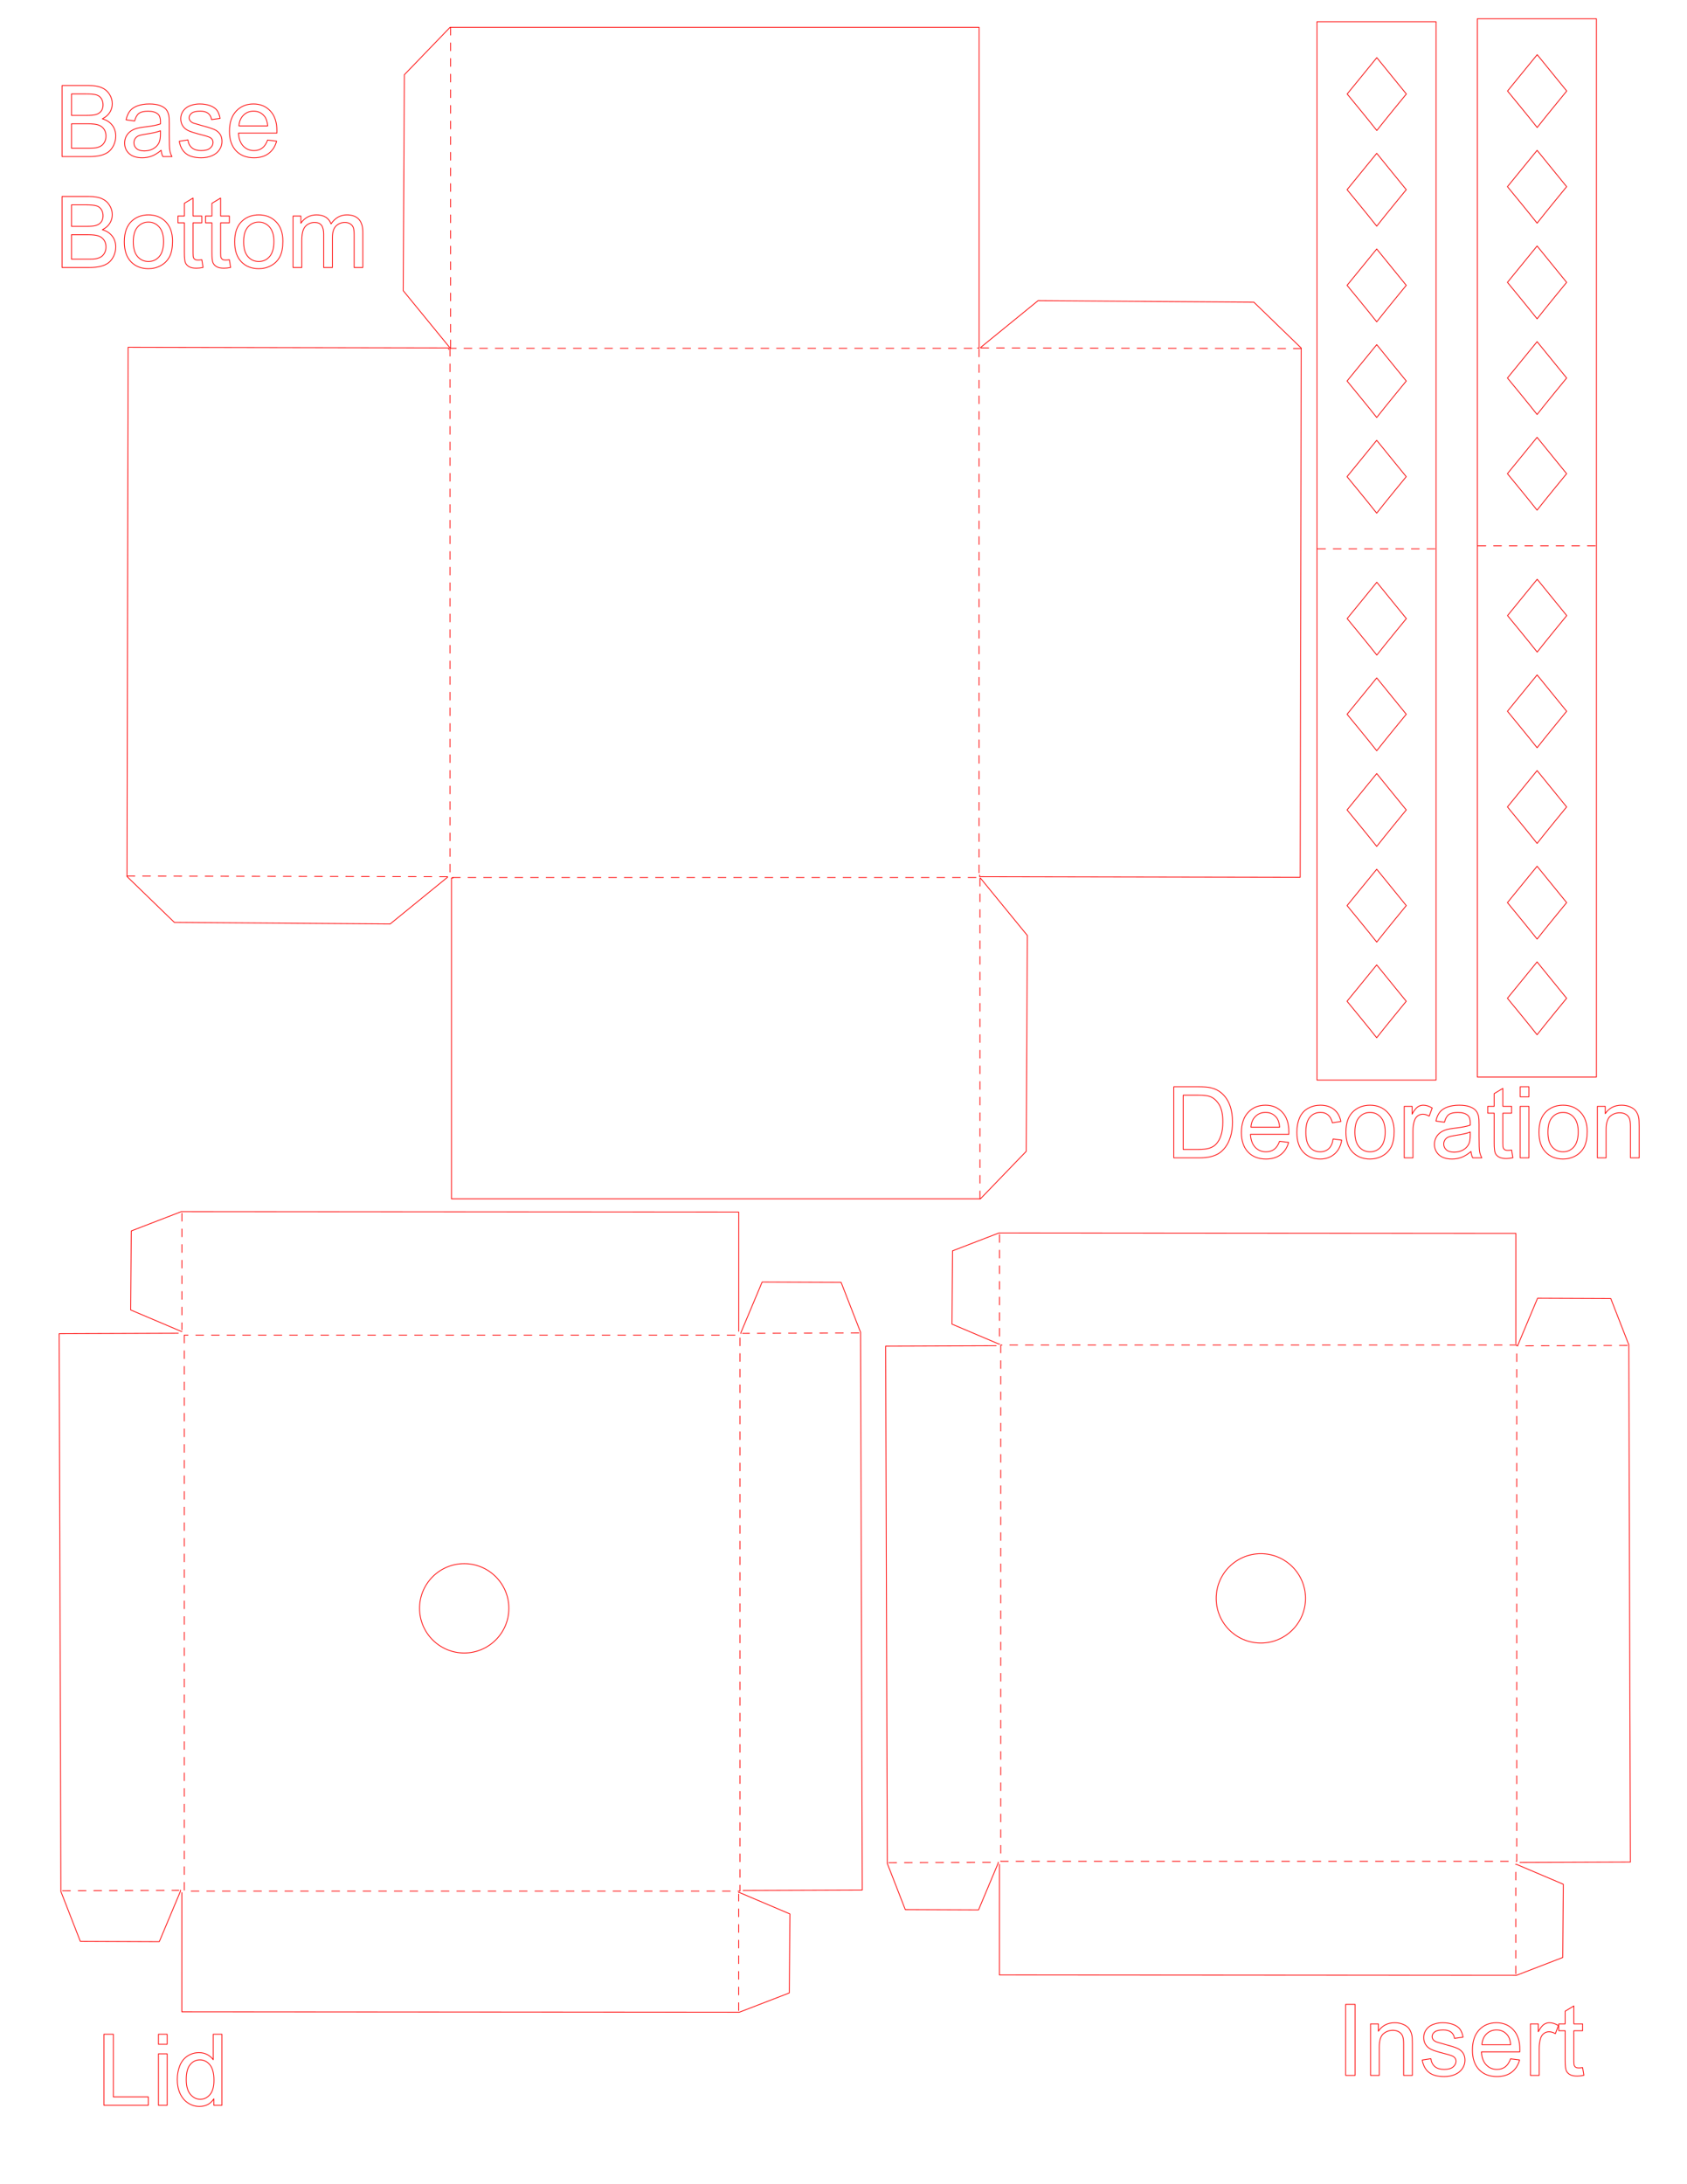 <?xml version="1.0" encoding="utf-8"?>
<!DOCTYPE svg PUBLIC "-//W3C//DTD SVG 1.1//EN" "http://www.w3.org/Graphics/SVG/1.1/DTD/svg11.dtd">
<!-- exported from Silhouette Studio® Business Edition V4.4.270ssbe -->
<svg version="1.1" xmlns="http://www.w3.org/2000/svg" xmlns:xlink="http://www.w3.org/1999/xlink" width="215.9mm" height="279.4mm" viewBox="0 0 215.9 279.4">
<defs>
<path id="path_55a0df0c3970069c48d96e14fec8959c" d="M 57.597 44.552 L 57.597 112.249 L 125.294 112.249 L 125.294 44.552 L 57.597 44.552 Z" fill-rule="evenodd" fill="none" fill-opacity="1" stroke="#FF0000" stroke-opacity="1" stroke-width="0.1" stroke-dasharray="1 1" stroke-dashoffset="0" stroke-linecap="round" stroke-linejoin="round"/>
<path id="path_d10a2ccc1ade30bf87a92071b3884f32" d="M 125.095 44.518 L 125.3 44.518 L 125.3 3.49 C 125.3 3.49 74.527 3.49 57.603 3.49 L 51.748 9.56 L 51.601 37.178 L 57.603 44.518 L 57.622 44.518" fill-rule="evenodd" fill="none" fill-opacity="1" stroke="#FF0000" stroke-opacity="1" stroke-width="0.1" stroke-linecap="round" stroke-linejoin="round"/>
<path id="path_82ecc01685c0fed2d83d7e2cdf467287" d="M 57.663 3.491 L 57.663 44.661" fill-rule="evenodd" fill="none" fill-opacity="1" stroke="#FF0000" stroke-opacity="1" stroke-width="0.1" stroke-dasharray="1 1" stroke-dashoffset="0" stroke-linecap="round" stroke-linejoin="round"/>
<path id="path_83439ec458f421b5fc007de431b89063" d="M 125.368 111.936 L 125.368 112.141 L 166.396 112.222 C 166.396 112.222 166.496 61.45 166.53 44.526 L 160.471 38.658 L 132.853 38.458 L 125.501 44.445 L 125.501 44.464" fill-rule="evenodd" fill="none" fill-opacity="1" stroke="#FF0000" stroke-opacity="1" stroke-width="0.1" stroke-linecap="round" stroke-linejoin="round"/>
<path id="path_3a7e48dca6b5f835ab8927604e1ae7d4" d="M 166.529 44.586 L 125.358 44.504" fill-rule="evenodd" fill="none" fill-opacity="1" stroke="#FF0000" stroke-opacity="1" stroke-width="0.1" stroke-dasharray="1 1" stroke-dashoffset="0" stroke-linecap="round" stroke-linejoin="round"/>
<path id="path_fb12ed15108d80a767824956c98a7a00" d="M 57.982 112.323 L 57.777 112.323 L 57.777 153.352 C 57.777 153.352 108.55 153.352 125.474 153.352 L 131.329 147.282 L 131.476 119.663 L 125.474 112.323 L 125.455 112.323" fill-rule="evenodd" fill="none" fill-opacity="1" stroke="#FF0000" stroke-opacity="1" stroke-width="0.1" stroke-linecap="round" stroke-linejoin="round"/>
<path id="path_3324d446b8617c6f4b84ea9ce02de788" d="M 125.414 153.351 L 125.414 112.18" fill-rule="evenodd" fill="none" fill-opacity="1" stroke="#FF0000" stroke-opacity="1" stroke-width="0.1" stroke-dasharray="1 1" stroke-dashoffset="0" stroke-linecap="round" stroke-linejoin="round"/>
<path id="path_5a9e8aef7ca564910b04c6fff31af3ff" d="M 57.418 44.714 L 57.418 44.508 L 16.39 44.427 C 16.39 44.427 16.289 95.2 16.256 112.124 L 22.314 117.991 L 49.933 118.192 L 57.284 112.205 L 57.284 112.186" fill-rule="evenodd" fill="none" fill-opacity="1" stroke="#FF0000" stroke-opacity="1" stroke-width="0.1" stroke-linecap="round" stroke-linejoin="round"/>
<path id="path_026a812b8710a5fccc27478881611283" d="M 16.257 112.064 L 57.428 112.145" fill-rule="evenodd" fill="none" fill-opacity="1" stroke="#FF0000" stroke-opacity="1" stroke-width="0.1" stroke-dasharray="1 1" stroke-dashoffset="0" stroke-linecap="round" stroke-linejoin="round"/>
<path id="path_30a418526147a64bc66a966505971c71" d="M 7.947 20.034 L 7.947 10.943 L 11.358 10.943 C 12.053 10.943 12.61 11.035 13.029 11.219 C 13.449 11.403 13.778 11.686 14.015 12.068 C 14.253 12.451 14.372 12.851 14.372 13.268 C 14.372 13.657 14.266 14.023 14.056 14.366 C 13.845 14.709 13.526 14.986 13.101 15.197 C 13.65 15.358 14.073 15.633 14.369 16.021 C 14.664 16.41 14.812 16.869 14.812 17.398 C 14.812 17.824 14.722 18.22 14.542 18.586 C 14.363 18.952 14.14 19.234 13.876 19.432 C 13.611 19.631 13.279 19.78 12.88 19.882 C 12.482 19.983 11.993 20.034 11.414 20.034 L 7.947 20.034 Z M 9.15 14.763 L 11.116 14.763 C 11.65 14.763 12.032 14.728 12.263 14.657 C 12.569 14.566 12.8 14.415 12.955 14.205 C 13.11 13.994 13.187 13.729 13.187 13.411 C 13.187 13.109 13.115 12.843 12.97 12.614 C 12.826 12.384 12.619 12.227 12.35 12.143 C 12.082 12.058 11.621 12.016 10.967 12.016 L 9.15 12.016 L 9.15 14.763 Z M 9.15 18.961 L 11.414 18.961 C 11.803 18.961 12.075 18.946 12.232 18.917 C 12.509 18.868 12.741 18.785 12.927 18.669 C 13.113 18.554 13.266 18.385 13.386 18.164 C 13.506 17.943 13.566 17.688 13.566 17.398 C 13.566 17.059 13.479 16.765 13.305 16.514 C 13.132 16.264 12.891 16.089 12.583 15.987 C 12.275 15.886 11.831 15.835 11.253 15.835 L 9.15 15.835 L 9.15 18.961 Z" fill-rule="evenodd" fill="none" fill-opacity="1" stroke="#FF0000" stroke-opacity="1" stroke-width="0.1" stroke-linecap="round" stroke-linejoin="round"/>
<path id="path_3b42edf9e3e6d7acf5c60d748e06792f" d="M 20.623 19.221 C 20.209 19.573 19.811 19.821 19.429 19.965 C 19.047 20.11 18.636 20.182 18.198 20.182 C 17.475 20.182 16.918 20.006 16.53 19.652 C 16.141 19.299 15.947 18.847 15.947 18.297 C 15.947 17.975 16.02 17.68 16.167 17.414 C 16.314 17.147 16.506 16.933 16.744 16.772 C 16.982 16.611 17.249 16.489 17.547 16.406 C 17.766 16.348 18.097 16.292 18.539 16.239 C 19.44 16.131 20.104 16.003 20.53 15.854 C 20.534 15.701 20.536 15.604 20.536 15.563 C 20.536 15.108 20.43 14.787 20.22 14.601 C 19.934 14.349 19.511 14.223 18.948 14.223 C 18.423 14.223 18.036 14.315 17.786 14.499 C 17.536 14.683 17.351 15.009 17.231 15.476 L 16.139 15.327 C 16.238 14.86 16.402 14.483 16.629 14.195 C 16.856 13.908 17.185 13.687 17.615 13.532 C 18.045 13.377 18.543 13.299 19.11 13.299 C 19.672 13.299 20.129 13.365 20.48 13.498 C 20.831 13.63 21.09 13.796 21.255 13.997 C 21.421 14.197 21.536 14.451 21.602 14.756 C 21.64 14.947 21.658 15.29 21.658 15.786 L 21.658 17.274 C 21.658 18.312 21.682 18.968 21.73 19.243 C 21.777 19.518 21.871 19.781 22.012 20.034 L 20.846 20.034 C 20.73 19.802 20.656 19.531 20.623 19.221 Z M 20.53 16.728 C 20.125 16.894 19.517 17.034 18.706 17.15 C 18.248 17.216 17.923 17.291 17.733 17.373 C 17.543 17.456 17.396 17.577 17.293 17.736 C 17.189 17.895 17.138 18.072 17.138 18.266 C 17.138 18.564 17.25 18.812 17.476 19.01 C 17.701 19.209 18.031 19.308 18.465 19.308 C 18.895 19.308 19.277 19.214 19.612 19.026 C 19.947 18.838 20.193 18.581 20.35 18.254 C 20.47 18.002 20.53 17.63 20.53 17.138 L 20.53 16.728 Z" fill-rule="evenodd" fill="none" fill-opacity="1" stroke="#FF0000" stroke-opacity="1" stroke-width="0.1" stroke-linecap="round" stroke-linejoin="round"/>
<path id="path_b1a86c1033e38246b650be5064eb9631" d="M 22.942 18.068 L 24.046 17.894 C 24.108 18.337 24.28 18.676 24.564 18.911 C 24.847 19.147 25.243 19.265 25.751 19.265 C 26.264 19.265 26.644 19.16 26.892 18.952 C 27.14 18.743 27.264 18.498 27.264 18.217 C 27.264 17.965 27.155 17.766 26.935 17.621 C 26.782 17.522 26.402 17.396 25.794 17.243 C 24.976 17.036 24.408 16.858 24.092 16.707 C 23.776 16.556 23.536 16.347 23.373 16.08 C 23.21 15.814 23.128 15.519 23.128 15.197 C 23.128 14.903 23.195 14.631 23.329 14.381 C 23.464 14.131 23.647 13.923 23.878 13.758 C 24.052 13.63 24.289 13.521 24.588 13.432 C 24.888 13.344 25.209 13.299 25.553 13.299 C 26.069 13.299 26.523 13.374 26.914 13.522 C 27.304 13.671 27.593 13.873 27.779 14.127 C 27.965 14.381 28.093 14.721 28.163 15.147 L 27.072 15.296 C 27.022 14.957 26.879 14.692 26.641 14.502 C 26.403 14.312 26.067 14.217 25.633 14.217 C 25.121 14.217 24.755 14.302 24.536 14.471 C 24.316 14.641 24.207 14.839 24.207 15.067 C 24.207 15.211 24.252 15.341 24.343 15.457 C 24.434 15.577 24.577 15.676 24.771 15.755 C 24.883 15.796 25.212 15.891 25.757 16.04 C 26.547 16.251 27.098 16.424 27.41 16.558 C 27.722 16.692 27.967 16.888 28.145 17.144 C 28.322 17.4 28.411 17.719 28.411 18.099 C 28.411 18.471 28.303 18.821 28.086 19.15 C 27.869 19.479 27.556 19.733 27.146 19.913 C 26.737 20.093 26.274 20.182 25.757 20.182 C 24.901 20.182 24.249 20.005 23.801 19.649 C 23.352 19.294 23.066 18.767 22.942 18.068 Z" fill-rule="evenodd" fill="none" fill-opacity="1" stroke="#FF0000" stroke-opacity="1" stroke-width="0.1" stroke-linecap="round" stroke-linejoin="round"/>
<path id="path_0aa64a5c03525fe681d68b0511575a39" d="M 34.247 17.913 L 35.4 18.055 C 35.218 18.729 34.881 19.252 34.389 19.624 C 33.897 19.996 33.269 20.182 32.504 20.182 C 31.541 20.182 30.777 19.886 30.213 19.293 C 29.648 18.699 29.366 17.867 29.366 16.797 C 29.366 15.689 29.652 14.829 30.222 14.217 C 30.793 13.605 31.533 13.299 32.442 13.299 C 33.323 13.299 34.042 13.599 34.6 14.198 C 35.158 14.798 35.437 15.641 35.437 16.728 C 35.437 16.795 35.435 16.894 35.431 17.026 L 30.52 17.026 C 30.561 17.75 30.766 18.304 31.134 18.688 C 31.502 19.072 31.96 19.265 32.51 19.265 C 32.92 19.265 33.269 19.157 33.558 18.942 C 33.848 18.727 34.077 18.384 34.247 17.913 Z M 30.582 16.108 L 34.259 16.108 C 34.209 15.554 34.069 15.139 33.837 14.862 C 33.482 14.432 33.021 14.217 32.454 14.217 C 31.942 14.217 31.511 14.389 31.162 14.732 C 30.812 15.075 30.619 15.534 30.582 16.108 Z" fill-rule="evenodd" fill="none" fill-opacity="1" stroke="#FF0000" stroke-opacity="1" stroke-width="0.1" stroke-linecap="round" stroke-linejoin="round"/>
<path id="path_e181ad5b7e484ac748238890c5e2d8b0" d="M 7.947 34.222 L 7.947 25.131 L 11.358 25.131 C 12.053 25.131 12.61 25.223 13.029 25.407 C 13.449 25.591 13.778 25.874 14.015 26.257 C 14.253 26.639 14.372 27.039 14.372 27.456 C 14.372 27.845 14.266 28.211 14.056 28.554 C 13.845 28.897 13.526 29.174 13.101 29.385 C 13.65 29.546 14.073 29.821 14.369 30.21 C 14.664 30.598 14.812 31.057 14.812 31.586 C 14.812 32.012 14.722 32.408 14.542 32.774 C 14.363 33.14 14.14 33.422 13.876 33.62 C 13.611 33.819 13.279 33.969 12.88 34.07 C 12.482 34.171 11.993 34.222 11.414 34.222 L 7.947 34.222 Z M 9.15 28.951 L 11.116 28.951 C 11.65 28.951 12.032 28.916 12.263 28.846 C 12.569 28.755 12.8 28.604 12.955 28.393 C 13.11 28.182 13.187 27.917 13.187 27.599 C 13.187 27.297 13.115 27.032 12.97 26.802 C 12.826 26.573 12.619 26.416 12.35 26.331 C 12.082 26.246 11.621 26.204 10.967 26.204 L 9.15 26.204 L 9.15 28.951 Z M 9.15 33.149 L 11.414 33.149 C 11.803 33.149 12.075 33.135 12.232 33.106 C 12.509 33.056 12.741 32.973 12.927 32.858 C 13.113 32.742 13.266 32.573 13.386 32.352 C 13.506 32.131 13.566 31.876 13.566 31.586 C 13.566 31.247 13.479 30.953 13.305 30.703 C 13.132 30.453 12.891 30.277 12.583 30.176 C 12.275 30.074 11.831 30.024 11.253 30.024 L 9.15 30.024 L 9.15 33.149 Z" fill-rule="evenodd" fill="none" fill-opacity="1" stroke="#FF0000" stroke-opacity="1" stroke-width="0.1" stroke-linecap="round" stroke-linejoin="round"/>
<path id="path_3a0c1b283f8578f3eec6eb51adebf532" d="M 15.91 30.929 C 15.91 29.71 16.249 28.806 16.927 28.219 C 17.493 27.731 18.184 27.487 18.998 27.487 C 19.903 27.487 20.643 27.784 21.218 28.377 C 21.793 28.971 22.08 29.79 22.08 30.836 C 22.08 31.684 21.953 32.35 21.699 32.836 C 21.444 33.322 21.074 33.699 20.589 33.968 C 20.103 34.236 19.573 34.371 18.998 34.371 C 18.076 34.371 17.331 34.075 16.762 33.484 C 16.194 32.893 15.91 32.041 15.91 30.929 Z M 17.057 30.929 C 17.057 31.772 17.241 32.404 17.609 32.824 C 17.977 33.243 18.44 33.453 18.998 33.453 C 19.552 33.453 20.013 33.242 20.381 32.82 C 20.749 32.399 20.933 31.756 20.933 30.892 C 20.933 30.077 20.748 29.46 20.378 29.041 C 20.008 28.621 19.548 28.411 18.998 28.411 C 18.44 28.411 17.977 28.62 17.609 29.038 C 17.241 29.455 17.057 30.086 17.057 30.929 Z" fill-rule="evenodd" fill="none" fill-opacity="1" stroke="#FF0000" stroke-opacity="1" stroke-width="0.1" stroke-linecap="round" stroke-linejoin="round"/>
<path id="path_2804ce66319fad34492c7facb0778742" d="M 25.825 33.224 L 25.987 34.21 C 25.672 34.276 25.391 34.309 25.143 34.309 C 24.738 34.309 24.424 34.245 24.201 34.117 C 23.977 33.988 23.82 33.82 23.729 33.611 C 23.638 33.402 23.593 32.963 23.593 32.293 L 23.593 28.504 L 22.774 28.504 L 22.774 27.636 L 23.593 27.636 L 23.593 26.005 L 24.703 25.336 L 24.703 27.636 L 25.825 27.636 L 25.825 28.504 L 24.703 28.504 L 24.703 32.355 C 24.703 32.674 24.723 32.878 24.762 32.969 C 24.801 33.06 24.865 33.133 24.954 33.186 C 25.043 33.24 25.17 33.267 25.336 33.267 C 25.46 33.267 25.623 33.252 25.825 33.224 Z" fill-rule="evenodd" fill="none" fill-opacity="1" stroke="#FF0000" stroke-opacity="1" stroke-width="0.1" stroke-linecap="round" stroke-linejoin="round"/>
<path id="path_caa6f5b0b81c1d0d44b8e0731de2b55e" d="M 29.354 33.224 L 29.515 34.21 C 29.201 34.276 28.92 34.309 28.672 34.309 C 28.267 34.309 27.952 34.245 27.729 34.117 C 27.506 33.988 27.349 33.82 27.258 33.611 C 27.167 33.402 27.121 32.963 27.121 32.293 L 27.121 28.504 L 26.303 28.504 L 26.303 27.636 L 27.121 27.636 L 27.121 26.005 L 28.231 25.336 L 28.231 27.636 L 29.354 27.636 L 29.354 28.504 L 28.231 28.504 L 28.231 32.355 C 28.231 32.674 28.251 32.878 28.29 32.969 C 28.33 33.06 28.394 33.133 28.483 33.186 C 28.572 33.24 28.699 33.267 28.864 33.267 C 28.988 33.267 29.151 33.252 29.354 33.224 Z" fill-rule="evenodd" fill="none" fill-opacity="1" stroke="#FF0000" stroke-opacity="1" stroke-width="0.1" stroke-linecap="round" stroke-linejoin="round"/>
<path id="path_5d651c5b81774c24370c44d1a9418691" d="M 30.03 30.929 C 30.03 29.71 30.369 28.806 31.047 28.219 C 31.613 27.731 32.304 27.487 33.118 27.487 C 34.023 27.487 34.763 27.784 35.338 28.377 C 35.913 28.971 36.2 29.79 36.2 30.836 C 36.2 31.684 36.073 32.35 35.819 32.836 C 35.564 33.322 35.194 33.699 34.709 33.968 C 34.223 34.236 33.693 34.371 33.118 34.371 C 32.196 34.371 31.451 34.075 30.882 33.484 C 30.314 32.893 30.03 32.041 30.03 30.929 Z M 31.177 30.929 C 31.177 31.772 31.361 32.404 31.729 32.824 C 32.097 33.243 32.56 33.453 33.118 33.453 C 33.672 33.453 34.133 33.242 34.501 32.82 C 34.869 32.399 35.053 31.756 35.053 30.892 C 35.053 30.077 34.868 29.46 34.498 29.041 C 34.128 28.621 33.668 28.411 33.118 28.411 C 32.56 28.411 32.097 28.62 31.729 29.038 C 31.361 29.455 31.177 30.086 31.177 30.929 Z" fill-rule="evenodd" fill="none" fill-opacity="1" stroke="#FF0000" stroke-opacity="1" stroke-width="0.1" stroke-linecap="round" stroke-linejoin="round"/>
<path id="path_059b63b98e74dd60a912ffd918323fb7" d="M 37.508 34.222 L 37.508 27.636 L 38.507 27.636 L 38.507 28.56 C 38.714 28.238 38.988 27.978 39.332 27.782 C 39.675 27.586 40.065 27.487 40.504 27.487 C 40.991 27.487 41.391 27.589 41.704 27.791 C 42.016 27.994 42.236 28.277 42.364 28.641 C 42.885 27.872 43.563 27.487 44.398 27.487 C 45.051 27.487 45.553 27.668 45.905 28.03 C 46.256 28.392 46.432 28.949 46.432 29.701 L 46.432 34.222 L 45.322 34.222 L 45.322 30.073 C 45.322 29.627 45.286 29.305 45.213 29.109 C 45.141 28.913 45.01 28.755 44.82 28.635 C 44.629 28.515 44.406 28.455 44.15 28.455 C 43.687 28.455 43.302 28.609 42.996 28.917 C 42.691 29.225 42.538 29.718 42.538 30.396 L 42.538 34.222 L 41.421 34.222 L 41.421 29.943 C 41.421 29.447 41.33 29.075 41.149 28.827 C 40.967 28.579 40.669 28.455 40.256 28.455 C 39.941 28.455 39.651 28.538 39.384 28.703 C 39.118 28.868 38.924 29.11 38.804 29.428 C 38.685 29.747 38.625 30.206 38.625 30.805 L 38.625 34.222 L 37.508 34.222 Z" fill-rule="evenodd" fill="none" fill-opacity="1" stroke="#FF0000" stroke-opacity="1" stroke-width="0.1" stroke-linecap="round" stroke-linejoin="round"/>
<path id="path_1700c4c33e01f0649d8ae9184dfe81f3" d="M 23.581 170.789 L 23.581 241.909 L 94.701 241.909 L 94.701 170.789 L 23.581 170.789 Z" fill-rule="evenodd" fill="none" fill-opacity="1" stroke="#FF0000" stroke-opacity="1" stroke-width="0.1" stroke-dasharray="1 1" stroke-dashoffset="0" stroke-linecap="round" stroke-linejoin="round"/>
<path id="path_5c4c0c94e9656d43d195f054c61d8a7d" d="M 65.124 205.735 C 65.124 208.888 62.563 211.45 59.409 211.45 C 56.256 211.45 53.694 208.888 53.694 205.735 C 53.694 202.582 56.256 200.02 59.409 200.02 C 62.563 200.02 65.124 202.582 65.124 205.735 Z" fill-rule="evenodd" fill="none" fill-opacity="1" stroke="#FF0000" stroke-opacity="1" stroke-width="0.1" stroke-linecap="round" stroke-linejoin="round"/>
<path id="path_279f1d418002e6c61f18f5d811afdd4c" d="M 22.816 170.547 L 7.57 170.603 C 7.57 170.603 7.77 234.82 7.792 241.955 L 10.279 248.334 L 20.386 248.376 L 23.106 241.898 L 23.105 241.787" fill-rule="evenodd" fill="none" fill-opacity="1" stroke="#FF0000" stroke-opacity="1" stroke-width="0.1" stroke-linecap="round" stroke-linejoin="round"/>
<path id="path_5901b3a2f892c2da6d2ed3795e63273c" d="M 8.005 241.863 L 22.893 241.807" fill-rule="evenodd" fill="none" fill-opacity="1" stroke="#FF0000" stroke-opacity="1" stroke-width="0.1" stroke-dasharray="1 1" stroke-dashoffset="0" stroke-linecap="round" stroke-linejoin="round"/>
<path id="path_e9a7801a9cdce42d0c23414ac56754c4" d="M 95.108 241.825 L 110.354 241.768 C 110.354 241.768 110.154 177.551 110.131 170.416 L 107.644 164.037 L 97.538 163.995 L 94.818 170.473 L 94.819 170.584" fill-rule="evenodd" fill="none" fill-opacity="1" stroke="#FF0000" stroke-opacity="1" stroke-width="0.1" stroke-linecap="round" stroke-linejoin="round"/>
<path id="path_7bc09f207d5247e4c68510a2986618d2" d="M 109.919 170.508 L 95.031 170.564" fill-rule="evenodd" fill="none" fill-opacity="1" stroke="#FF0000" stroke-opacity="1" stroke-width="0.1" stroke-dasharray="1 1" stroke-dashoffset="0" stroke-linecap="round" stroke-linejoin="round"/>
<path id="path_cb12e8a14e2c9509f65e4ae01ecfb09a" d="M 23.272 242.1 L 23.27 257.347 C 23.27 257.347 87.487 257.393 94.622 257.399 L 101.01 254.936 L 101.091 244.83 L 94.624 242.085 L 94.513 242.085" fill-rule="evenodd" fill="none" fill-opacity="1" stroke="#FF0000" stroke-opacity="1" stroke-width="0.1" stroke-linecap="round" stroke-linejoin="round"/>
<path id="path_b9157b5f4c356620b2a9fe8d90d2b464" d="M 94.53 257.186 L 94.532 242.298" fill-rule="evenodd" fill="none" fill-opacity="1" stroke="#FF0000" stroke-opacity="1" stroke-width="0.1" stroke-dasharray="1 1" stroke-dashoffset="0" stroke-linecap="round" stroke-linejoin="round"/>
<path id="path_4813378cc039a2187e66b4eec85a9f87" d="M 94.538 170.295 L 94.54 155.048 C 94.54 155.048 30.323 155.002 23.188 154.997 L 16.8 157.459 L 16.718 167.565 L 23.186 170.31 L 23.297 170.31" fill-rule="evenodd" fill="none" fill-opacity="1" stroke="#FF0000" stroke-opacity="1" stroke-width="0.1" stroke-linecap="round" stroke-linejoin="round"/>
<path id="path_f68b8ca95098ab650ecc68d24fe9b018" d="M 23.28 155.209 L 23.278 170.097" fill-rule="evenodd" fill="none" fill-opacity="1" stroke="#FF0000" stroke-opacity="1" stroke-width="0.1" stroke-dasharray="1 1" stroke-dashoffset="0" stroke-linecap="round" stroke-linejoin="round"/>
<path id="path_dada3cd2cae9615020959133b0e959da" d="M 13.3 269.307 L 13.3 260.216 L 14.503 260.216 L 14.503 268.234 L 18.98 268.234 L 18.98 269.307 L 13.3 269.307 Z" fill-rule="evenodd" fill="none" fill-opacity="1" stroke="#FF0000" stroke-opacity="1" stroke-width="0.1" stroke-linecap="round" stroke-linejoin="round"/>
<path id="path_88ee06e063bfe9e06653e1b9e07c7301" d="M 20.276 261.5 L 20.276 260.216 L 21.393 260.216 L 21.393 261.5 L 20.276 261.5 Z M 20.276 269.307 L 20.276 262.721 L 21.393 262.721 L 21.393 269.307 L 20.276 269.307 Z" fill-rule="evenodd" fill="none" fill-opacity="1" stroke="#FF0000" stroke-opacity="1" stroke-width="0.1" stroke-linecap="round" stroke-linejoin="round"/>
<path id="path_76cf4c6ba316feb6fddca12ee150bd26" d="M 27.364 269.307 L 27.364 268.476 C 26.947 269.129 26.333 269.456 25.523 269.456 C 24.997 269.456 24.515 269.311 24.075 269.022 C 23.634 268.732 23.293 268.328 23.051 267.809 C 22.809 267.29 22.689 266.694 22.689 266.02 C 22.689 265.363 22.798 264.767 23.017 264.231 C 23.236 263.696 23.565 263.286 24.003 263 C 24.441 262.715 24.931 262.572 25.473 262.572 C 25.87 262.572 26.223 262.656 26.533 262.824 C 26.843 262.991 27.096 263.209 27.29 263.478 L 27.29 260.216 L 28.4 260.216 L 28.4 269.307 L 27.364 269.307 Z M 23.836 266.02 C 23.836 266.863 24.014 267.494 24.369 267.911 C 24.725 268.329 25.144 268.538 25.628 268.538 C 26.116 268.538 26.53 268.338 26.871 267.94 C 27.212 267.541 27.383 266.932 27.383 266.113 C 27.383 265.212 27.209 264.55 26.862 264.129 C 26.515 263.707 26.087 263.496 25.578 263.496 C 25.082 263.496 24.668 263.699 24.335 264.104 C 24.002 264.509 23.836 265.148 23.836 266.02 Z" fill-rule="evenodd" fill="none" fill-opacity="1" stroke="#FF0000" stroke-opacity="1" stroke-width="0.1" stroke-linecap="round" stroke-linejoin="round"/>
<path id="path_f76edfa47421bbc0556be41268ce9c7f" d="M 128.073 172.055 L 128.073 238.095 L 194.113 238.095 L 194.113 172.055 L 128.073 172.055 Z" fill-rule="evenodd" fill="none" fill-opacity="1" stroke="#FF0000" stroke-opacity="1" stroke-width="0.1" stroke-dasharray="1 1" stroke-dashoffset="0" stroke-linecap="round" stroke-linejoin="round"/>
<path id="path_c29777908dc8d569127dc92f4dd24c0c" d="M 167.077 204.461 C 167.077 207.614 164.515 210.176 161.362 210.176 C 158.208 210.176 155.647 207.614 155.647 204.461 C 155.647 201.307 158.208 198.746 161.362 198.746 C 164.515 198.746 167.077 201.307 167.077 204.461 Z" fill-rule="evenodd" fill="none" fill-opacity="1" stroke="#FF0000" stroke-opacity="1" stroke-width="0.1" stroke-linecap="round" stroke-linejoin="round"/>
<path id="path_8a65a5e4e88f40ec51834bc079ea26bd" d="M 127.483 172.145 L 113.345 172.197 C 113.345 172.197 113.531 231.746 113.552 238.363 L 115.858 244.277 L 125.229 244.317 L 127.752 238.31 L 127.751 238.207" fill-rule="evenodd" fill="none" fill-opacity="1" stroke="#FF0000" stroke-opacity="1" stroke-width="0.1" stroke-linecap="round" stroke-linejoin="round"/>
<path id="path_09d1acd2b7c6b518f3a27133cb19c24f" d="M 113.748 238.276 L 127.554 238.225" fill-rule="evenodd" fill="none" fill-opacity="1" stroke="#FF0000" stroke-opacity="1" stroke-width="0.1" stroke-dasharray="1 1" stroke-dashoffset="0" stroke-linecap="round" stroke-linejoin="round"/>
<path id="path_b3f2bd92379c9fa516433c180b4a9d6a" d="M 194.52 238.241 L 208.658 238.189 C 208.658 238.189 208.472 178.64 208.451 172.023 L 206.145 166.109 L 196.774 166.069 L 194.251 172.076 L 194.252 172.179" fill-rule="evenodd" fill="none" fill-opacity="1" stroke="#FF0000" stroke-opacity="1" stroke-width="0.1" stroke-linecap="round" stroke-linejoin="round"/>
<path id="path_19057a001a4f07acc0cbd00d28529370" d="M 208.255 172.109 L 194.449 172.161" fill-rule="evenodd" fill="none" fill-opacity="1" stroke="#FF0000" stroke-opacity="1" stroke-width="0.1" stroke-dasharray="1 1" stroke-dashoffset="0" stroke-linecap="round" stroke-linejoin="round"/>
<path id="path_7820d440688adc1332cfc1153ab6b9da" d="M 127.906 238.497 L 127.904 252.635 C 127.904 252.635 187.453 252.679 194.069 252.683 L 199.993 250.4 L 200.068 241.029 L 194.071 238.483 L 193.968 238.483" fill-rule="evenodd" fill="none" fill-opacity="1" stroke="#FF0000" stroke-opacity="1" stroke-width="0.1" stroke-linecap="round" stroke-linejoin="round"/>
<path id="path_ac20e229a8af92a6f9f5d594f52e8303" d="M 193.984 252.486 L 193.986 238.68" fill-rule="evenodd" fill="none" fill-opacity="1" stroke="#FF0000" stroke-opacity="1" stroke-width="0.1" stroke-dasharray="1 1" stroke-dashoffset="0" stroke-linecap="round" stroke-linejoin="round"/>
<path id="path_b3d22548bd0ef76150b36b30d6378abf" d="M 193.991 171.911 L 193.993 157.773 C 193.993 157.773 134.444 157.73 127.828 157.725 L 121.904 160.008 L 121.829 169.38 L 127.826 171.925 L 127.929 171.925" fill-rule="evenodd" fill="none" fill-opacity="1" stroke="#FF0000" stroke-opacity="1" stroke-width="0.1" stroke-linecap="round" stroke-linejoin="round"/>
<path id="path_f476b95ed30c485ff83e43e9ce4030b3" d="M 127.913 157.922 L 127.911 171.728" fill-rule="evenodd" fill="none" fill-opacity="1" stroke="#FF0000" stroke-opacity="1" stroke-width="0.1" stroke-dasharray="1 1" stroke-dashoffset="0" stroke-linecap="round" stroke-linejoin="round"/>
<path id="path_86e9115834e5e23e78139f8845e8932d" d="M 172.217 265.484 L 172.217 256.393 L 173.42 256.393 L 173.42 265.484 L 172.217 265.484 Z" fill-rule="evenodd" fill="none" fill-opacity="1" stroke="#FF0000" stroke-opacity="1" stroke-width="0.1" stroke-linecap="round" stroke-linejoin="round"/>
<path id="path_610e52ad61fbecf3eb95285e1ba71673" d="M 175.399 265.484 L 175.399 258.898 L 176.403 258.898 L 176.403 259.834 C 176.887 259.111 177.585 258.749 178.499 258.749 C 178.896 258.749 179.261 258.82 179.594 258.963 C 179.926 259.106 180.175 259.293 180.341 259.524 C 180.506 259.756 180.622 260.031 180.688 260.349 C 180.73 260.556 180.75 260.917 180.75 261.434 L 180.75 265.484 L 179.634 265.484 L 179.634 261.478 C 179.634 261.023 179.59 260.683 179.504 260.457 C 179.417 260.232 179.263 260.052 179.042 259.918 C 178.821 259.784 178.561 259.716 178.263 259.716 C 177.788 259.716 177.378 259.867 177.032 260.169 C 176.687 260.471 176.515 261.043 176.515 261.887 L 176.515 265.484 L 175.399 265.484 Z" fill-rule="evenodd" fill="none" fill-opacity="1" stroke="#FF0000" stroke-opacity="1" stroke-width="0.1" stroke-linecap="round" stroke-linejoin="round"/>
<path id="path_7464f88c095c7d282e6e6ed5ac03d544" d="M 182.015 263.518 L 183.119 263.344 C 183.181 263.786 183.354 264.125 183.637 264.361 C 183.92 264.597 184.316 264.715 184.824 264.715 C 185.337 264.715 185.717 264.61 185.965 264.401 C 186.213 264.193 186.337 263.948 186.337 263.667 C 186.337 263.414 186.228 263.216 186.009 263.071 C 185.856 262.972 185.476 262.846 184.868 262.693 C 184.049 262.486 183.482 262.308 183.166 262.157 C 182.849 262.006 182.609 261.797 182.446 261.53 C 182.283 261.264 182.201 260.969 182.201 260.647 C 182.201 260.353 182.268 260.081 182.403 259.831 C 182.537 259.581 182.72 259.373 182.952 259.208 C 183.125 259.08 183.362 258.971 183.662 258.882 C 183.961 258.794 184.283 258.749 184.626 258.749 C 185.143 258.749 185.596 258.824 185.987 258.972 C 186.378 259.121 186.666 259.323 186.852 259.577 C 187.038 259.831 187.166 260.171 187.237 260.597 L 186.145 260.746 C 186.096 260.407 185.952 260.142 185.714 259.952 C 185.476 259.762 185.141 259.667 184.707 259.667 C 184.194 259.667 183.828 259.752 183.609 259.921 C 183.39 260.091 183.28 260.289 183.28 260.516 C 183.28 260.661 183.326 260.791 183.417 260.907 C 183.508 261.027 183.65 261.126 183.845 261.205 C 183.956 261.246 184.285 261.341 184.831 261.49 C 185.62 261.701 186.171 261.873 186.483 262.008 C 186.795 262.142 187.04 262.337 187.218 262.594 C 187.396 262.85 187.485 263.168 187.485 263.549 C 187.485 263.921 187.376 264.271 187.159 264.6 C 186.942 264.929 186.629 265.183 186.22 265.363 C 185.81 265.543 185.347 265.632 184.831 265.632 C 183.975 265.632 183.323 265.455 182.874 265.099 C 182.425 264.744 182.139 264.216 182.015 263.518 Z" fill-rule="evenodd" fill="none" fill-opacity="1" stroke="#FF0000" stroke-opacity="1" stroke-width="0.1" stroke-linecap="round" stroke-linejoin="round"/>
<path id="path_63816ccfa04c8f8834dbf7028561fbfc" d="M 193.32 263.363 L 194.473 263.505 C 194.292 264.179 193.954 264.702 193.463 265.074 C 192.971 265.446 192.342 265.632 191.577 265.632 C 190.614 265.632 189.85 265.336 189.286 264.743 C 188.722 264.149 188.44 263.317 188.44 262.247 C 188.44 261.139 188.725 260.279 189.295 259.667 C 189.866 259.055 190.606 258.749 191.515 258.749 C 192.396 258.749 193.115 259.049 193.673 259.648 C 194.232 260.248 194.511 261.091 194.511 262.178 C 194.511 262.245 194.508 262.344 194.504 262.476 L 189.593 262.476 C 189.634 263.2 189.839 263.753 190.207 264.138 C 190.575 264.522 191.034 264.715 191.584 264.715 C 191.993 264.715 192.342 264.607 192.632 264.392 C 192.921 264.177 193.15 263.834 193.32 263.363 Z M 189.655 261.558 L 193.332 261.558 C 193.283 261.004 193.142 260.589 192.911 260.312 C 192.555 259.882 192.094 259.667 191.528 259.667 C 191.015 259.667 190.584 259.838 190.235 260.182 C 189.886 260.525 189.692 260.984 189.655 261.558 Z" fill-rule="evenodd" fill="none" fill-opacity="1" stroke="#FF0000" stroke-opacity="1" stroke-width="0.1" stroke-linecap="round" stroke-linejoin="round"/>
<path id="path_fc21947de6ad7be38dc8c54d6eb3e184" d="M 195.863 265.484 L 195.863 258.898 L 196.867 258.898 L 196.867 259.896 C 197.123 259.429 197.36 259.121 197.577 258.972 C 197.794 258.824 198.033 258.749 198.293 258.749 C 198.669 258.749 199.052 258.869 199.44 259.109 L 199.056 260.144 C 198.783 259.983 198.51 259.902 198.238 259.902 C 197.994 259.902 197.774 259.976 197.58 260.123 C 197.386 260.269 197.247 260.473 197.165 260.733 C 197.041 261.13 196.979 261.565 196.979 262.036 L 196.979 265.484 L 195.863 265.484 Z" fill-rule="evenodd" fill="none" fill-opacity="1" stroke="#FF0000" stroke-opacity="1" stroke-width="0.1" stroke-linecap="round" stroke-linejoin="round"/>
<path id="path_217278591a61e69711285dca15645313" d="M 202.541 264.485 L 202.702 265.471 C 202.388 265.537 202.107 265.57 201.859 265.57 C 201.454 265.57 201.14 265.506 200.916 265.378 C 200.693 265.25 200.536 265.082 200.445 264.873 C 200.354 264.664 200.309 264.225 200.309 263.555 L 200.309 259.766 L 199.49 259.766 L 199.49 258.898 L 200.309 258.898 L 200.309 257.267 L 201.419 256.597 L 201.419 258.898 L 202.541 258.898 L 202.541 259.766 L 201.419 259.766 L 201.419 263.617 C 201.419 263.935 201.438 264.14 201.478 264.231 C 201.517 264.322 201.581 264.394 201.67 264.448 C 201.759 264.502 201.886 264.529 202.051 264.529 C 202.175 264.529 202.339 264.514 202.541 264.485 Z" fill-rule="evenodd" fill="none" fill-opacity="1" stroke="#FF0000" stroke-opacity="1" stroke-width="0.1" stroke-linecap="round" stroke-linejoin="round"/>
<path id="path_9dd9ee713dbd9c5b6431cc74b4e13155" d="M 189.067 2.396 L 189.067 137.778 L 204.307 137.778 L 204.307 2.396 L 189.067 2.396 Z" fill-rule="evenodd" fill="none" fill-opacity="1" stroke="#FF0000" stroke-opacity="1" stroke-width="0.1" stroke-linecap="round" stroke-linejoin="round"/>
<path id="path_ab5912bdb7c410c9db6594afcc23d79f" d="M 189.154 69.824 L 204.515 69.824" fill-rule="evenodd" fill="none" fill-opacity="1" stroke="#FF0000" stroke-opacity="1" stroke-width="0.1" stroke-dasharray="1 1" stroke-dashoffset="0" stroke-linecap="round" stroke-linejoin="round"/>
<path id="path_b7a7cc172c86dded4bf83d075d9df5b6" d="M 196.727 16.313 C 195.776 15.088 192.932 11.643 192.932 11.643 C 192.932 11.643 196.536 7.237 196.727 6.991 C 199.247 10.092 200.507 11.643 200.507 11.643 C 200.507 11.643 197.678 15.088 196.727 16.313 Z" fill-rule="evenodd" fill="none" fill-opacity="1" stroke="#F50000" stroke-opacity="1" stroke-width="0.1" stroke-linecap="round" stroke-linejoin="round"/>
<path id="path_64917f92a1ce730cf1d985d87539d9ef" d="M 196.716 28.55 C 195.766 27.325 192.921 23.88 192.921 23.88 C 192.921 23.88 196.526 19.475 196.716 19.229 C 199.236 22.33 200.496 23.88 200.496 23.88 C 200.496 23.88 197.667 27.325 196.716 28.55 Z" fill-rule="evenodd" fill="none" fill-opacity="1" stroke="#F50000" stroke-opacity="1" stroke-width="0.1" stroke-linecap="round" stroke-linejoin="round"/>
<path id="path_ce4dd0266007bc3a88db7f14f0f9d31f" d="M 196.715 40.787 C 195.765 39.563 192.92 36.118 192.92 36.118 C 192.92 36.118 196.525 31.713 196.715 31.466 C 199.235 34.567 200.495 36.118 200.495 36.118 C 200.495 36.118 197.666 39.563 196.715 40.787 Z" fill-rule="evenodd" fill="none" fill-opacity="1" stroke="#F50000" stroke-opacity="1" stroke-width="0.1" stroke-linecap="round" stroke-linejoin="round"/>
<path id="path_967315dfc3222024b1e5cc00d03db543" d="M 196.716 53.025 C 195.765 51.8 192.92 48.355 192.92 48.355 C 192.92 48.355 196.525 43.95 196.715 43.704 C 199.236 46.805 200.496 48.355 200.496 48.355 C 200.496 48.355 197.666 51.8 196.716 53.025 Z" fill-rule="evenodd" fill="none" fill-opacity="1" stroke="#F50000" stroke-opacity="1" stroke-width="0.1" stroke-linecap="round" stroke-linejoin="round"/>
<path id="path_6637f86e78738b47e72b09efad793ce5" d="M 196.712 65.262 C 195.762 64.038 192.917 60.593 192.917 60.593 C 192.917 60.593 196.522 56.188 196.712 55.941 C 199.232 59.042 200.492 60.593 200.492 60.593 C 200.492 60.593 197.663 64.038 196.712 65.262 Z" fill-rule="evenodd" fill="none" fill-opacity="1" stroke="#F50000" stroke-opacity="1" stroke-width="0.1" stroke-linecap="round" stroke-linejoin="round"/>
<path id="path_ccfd79511fb28df945ea8ec92fefadee" d="M 196.727 83.417 C 195.776 82.192 192.932 78.747 192.932 78.747 C 192.932 78.747 196.536 74.341 196.727 74.095 C 199.247 77.196 200.507 78.747 200.507 78.747 C 200.507 78.747 197.678 82.192 196.727 83.417 Z" fill-rule="evenodd" fill="none" fill-opacity="1" stroke="#F50000" stroke-opacity="1" stroke-width="0.1" stroke-linecap="round" stroke-linejoin="round"/>
<path id="path_6c1f4fb44e638e578ac29ff9eff46799" d="M 196.716 95.654 C 195.766 94.429 192.921 90.984 192.921 90.984 C 192.921 90.984 196.526 86.579 196.716 86.333 C 199.236 89.434 200.496 90.984 200.496 90.984 C 200.496 90.984 197.667 94.429 196.716 95.654 Z" fill-rule="evenodd" fill="none" fill-opacity="1" stroke="#F50000" stroke-opacity="1" stroke-width="0.1" stroke-linecap="round" stroke-linejoin="round"/>
<path id="path_66c0d884cf34a5d28a1874ab97b520ed" d="M 196.715 107.891 C 195.765 106.667 192.92 103.222 192.92 103.222 C 192.92 103.222 196.525 98.817 196.715 98.57 C 199.235 101.671 200.495 103.222 200.495 103.222 C 200.495 103.222 197.666 106.667 196.715 107.891 Z" fill-rule="evenodd" fill="none" fill-opacity="1" stroke="#F50000" stroke-opacity="1" stroke-width="0.1" stroke-linecap="round" stroke-linejoin="round"/>
<path id="path_62bd43b944962d2aa5d1331b677636b2" d="M 196.716 120.129 C 195.765 118.904 192.92 115.459 192.92 115.459 C 192.92 115.459 196.525 111.054 196.715 110.808 C 199.236 113.909 200.496 115.459 200.496 115.459 C 200.496 115.459 197.666 118.904 196.716 120.129 Z" fill-rule="evenodd" fill="none" fill-opacity="1" stroke="#F50000" stroke-opacity="1" stroke-width="0.1" stroke-linecap="round" stroke-linejoin="round"/>
<path id="path_45cdae44f3380b146364c57d59653773" d="M 196.712 132.367 C 195.762 131.142 192.917 127.697 192.917 127.697 C 192.917 127.697 196.522 123.292 196.712 123.045 C 199.232 126.146 200.492 127.697 200.492 127.697 C 200.492 127.697 197.663 131.142 196.712 132.367 Z" fill-rule="evenodd" fill="none" fill-opacity="1" stroke="#F50000" stroke-opacity="1" stroke-width="0.1" stroke-linecap="round" stroke-linejoin="round"/>
<path id="path_187b5804dc3ce7282a2dbfcde121383a" d="M 168.542 2.778 L 168.542 138.16 L 183.782 138.16 L 183.782 2.778 L 168.542 2.778 Z" fill-rule="evenodd" fill="none" fill-opacity="1" stroke="#FF0000" stroke-opacity="1" stroke-width="0.1" stroke-linecap="round" stroke-linejoin="round"/>
<path id="path_afb63d56e5927b557c6eb4cae5e763a9" d="M 168.63 70.207 L 183.99 70.207" fill-rule="evenodd" fill="none" fill-opacity="1" stroke="#FF0000" stroke-opacity="1" stroke-width="0.1" stroke-dasharray="1 1" stroke-dashoffset="0" stroke-linecap="round" stroke-linejoin="round"/>
<path id="path_9a0dca9d2c6488df6d13ae3cb5421ae0" d="M 176.202 16.695 C 175.252 15.47 172.407 12.025 172.407 12.025 C 172.407 12.025 176.012 7.62 176.202 7.373 C 178.722 10.474 179.982 12.025 179.982 12.025 C 179.982 12.025 177.153 15.47 176.202 16.695 Z" fill-rule="evenodd" fill="none" fill-opacity="1" stroke="#F50000" stroke-opacity="1" stroke-width="0.1" stroke-linecap="round" stroke-linejoin="round"/>
<path id="path_d8c4cdeac9c79548821dd6d9ef3213ba" d="M 176.191 28.932 C 175.241 27.708 172.396 24.263 172.396 24.263 C 172.396 24.263 176.001 19.857 176.191 19.611 C 178.711 22.712 179.971 24.263 179.971 24.263 C 179.971 24.263 177.142 27.708 176.191 28.932 Z" fill-rule="evenodd" fill="none" fill-opacity="1" stroke="#F50000" stroke-opacity="1" stroke-width="0.1" stroke-linecap="round" stroke-linejoin="round"/>
<path id="path_282390ce2d4cc9fc36f84bc41b7b2dca" d="M 176.19 41.17 C 175.24 39.945 172.395 36.5 172.395 36.5 C 172.395 36.5 176 32.095 176.19 31.848 C 178.71 34.95 179.97 36.5 179.97 36.5 C 179.97 36.5 177.141 39.945 176.19 41.17 Z" fill-rule="evenodd" fill="none" fill-opacity="1" stroke="#F50000" stroke-opacity="1" stroke-width="0.1" stroke-linecap="round" stroke-linejoin="round"/>
<path id="path_7fea8ea6d864db31cafc3688e0a2d839" d="M 176.191 53.407 C 175.24 52.183 172.395 48.738 172.395 48.738 C 172.395 48.738 176 44.333 176.191 44.086 C 178.711 47.187 179.971 48.738 179.971 48.738 C 179.971 48.738 177.141 52.183 176.191 53.407 Z" fill-rule="evenodd" fill="none" fill-opacity="1" stroke="#F50000" stroke-opacity="1" stroke-width="0.1" stroke-linecap="round" stroke-linejoin="round"/>
<path id="path_c60fa14fb858ac7ed335a48758a5fd79" d="M 176.187 65.645 C 175.237 64.42 172.392 60.975 172.392 60.975 C 172.392 60.975 175.997 56.57 176.187 56.323 C 178.707 59.425 179.967 60.975 179.967 60.975 C 179.967 60.975 177.138 64.42 176.187 65.645 Z" fill-rule="evenodd" fill="none" fill-opacity="1" stroke="#F50000" stroke-opacity="1" stroke-width="0.1" stroke-linecap="round" stroke-linejoin="round"/>
<path id="path_3414326af4ba3bfc0ba345442a53324c" d="M 176.202 83.799 C 175.252 82.574 172.407 79.129 172.407 79.129 C 172.407 79.129 176.012 74.724 176.202 74.477 C 178.722 77.578 179.982 79.129 179.982 79.129 C 179.982 79.129 177.153 82.574 176.202 83.799 Z" fill-rule="evenodd" fill="none" fill-opacity="1" stroke="#F50000" stroke-opacity="1" stroke-width="0.1" stroke-linecap="round" stroke-linejoin="round"/>
<path id="path_c8e964d3a6a57bc0f0608e7e0df4a77e" d="M 176.191 96.036 C 175.241 94.812 172.396 91.367 172.396 91.367 C 172.396 91.367 176.001 86.962 176.191 86.715 C 178.712 89.816 179.971 91.367 179.971 91.367 C 179.971 91.367 177.142 94.812 176.191 96.036 Z" fill-rule="evenodd" fill="none" fill-opacity="1" stroke="#F50000" stroke-opacity="1" stroke-width="0.1" stroke-linecap="round" stroke-linejoin="round"/>
<path id="path_26f793ccf7e15ee72da0b3ab9a6880d4" d="M 176.19 108.274 C 175.24 107.049 172.395 103.604 172.395 103.604 C 172.395 103.604 176 99.199 176.19 98.952 C 178.71 102.054 179.97 103.604 179.97 103.604 C 179.97 103.604 177.141 107.049 176.19 108.274 Z" fill-rule="evenodd" fill="none" fill-opacity="1" stroke="#F50000" stroke-opacity="1" stroke-width="0.1" stroke-linecap="round" stroke-linejoin="round"/>
<path id="path_d24164156013eedc4c9559683d83d59f" d="M 176.191 120.511 C 175.24 119.287 172.395 115.842 172.395 115.842 C 172.395 115.842 176 111.437 176.191 111.19 C 178.711 114.291 179.971 115.842 179.971 115.842 C 179.971 115.842 177.141 119.287 176.191 120.511 Z" fill-rule="evenodd" fill="none" fill-opacity="1" stroke="#F50000" stroke-opacity="1" stroke-width="0.1" stroke-linecap="round" stroke-linejoin="round"/>
<path id="path_88c087b8b0f837a397aebafc20db647c" d="M 176.187 132.749 C 175.237 131.524 172.392 128.079 172.392 128.079 C 172.392 128.079 175.997 123.674 176.187 123.427 C 178.707 126.529 179.967 128.079 179.967 128.079 C 179.967 128.079 177.138 131.524 176.187 132.749 Z" fill-rule="evenodd" fill="none" fill-opacity="1" stroke="#F50000" stroke-opacity="1" stroke-width="0.1" stroke-linecap="round" stroke-linejoin="round"/>
<path id="path_34a104b9c8bab5c904c8862cfb856603" d="M 150.22 148.111 L 150.22 139.02 L 153.352 139.02 C 154.059 139.02 154.598 139.064 154.97 139.15 C 155.491 139.27 155.936 139.487 156.304 139.802 C 156.783 140.207 157.142 140.724 157.38 141.355 C 157.617 141.985 157.736 142.706 157.736 143.516 C 157.736 144.206 157.656 144.818 157.494 145.351 C 157.333 145.885 157.126 146.326 156.874 146.675 C 156.622 147.025 156.346 147.3 156.046 147.5 C 155.747 147.701 155.385 147.853 154.961 147.956 C 154.537 148.059 154.051 148.111 153.501 148.111 L 150.22 148.111 Z M 151.423 147.038 L 153.364 147.038 C 153.964 147.038 154.434 146.982 154.775 146.871 C 155.116 146.759 155.388 146.602 155.591 146.399 C 155.876 146.114 156.098 145.731 156.257 145.249 C 156.416 144.768 156.496 144.184 156.496 143.497 C 156.496 142.547 156.34 141.816 156.028 141.305 C 155.716 140.795 155.336 140.453 154.89 140.279 C 154.567 140.155 154.049 140.093 153.333 140.093 L 151.423 140.093 L 151.423 147.038 Z" fill-rule="evenodd" fill="none" fill-opacity="1" stroke="#FF0000" stroke-opacity="1" stroke-width="0.1" stroke-linecap="round" stroke-linejoin="round"/>
<path id="path_4a0d66bee9fac8348f28823ce3d60167" d="M 163.757 145.99 L 164.911 146.133 C 164.729 146.807 164.392 147.33 163.9 147.702 C 163.408 148.074 162.78 148.26 162.015 148.26 C 161.052 148.26 160.288 147.963 159.724 147.37 C 159.159 146.777 158.877 145.945 158.877 144.874 C 158.877 143.766 159.162 142.906 159.733 142.294 C 160.304 141.683 161.043 141.377 161.953 141.377 C 162.834 141.377 163.553 141.676 164.111 142.276 C 164.669 142.875 164.948 143.719 164.948 144.806 C 164.948 144.872 164.946 144.971 164.942 145.103 L 160.031 145.103 C 160.072 145.827 160.277 146.381 160.644 146.765 C 161.012 147.15 161.471 147.342 162.021 147.342 C 162.43 147.342 162.78 147.235 163.069 147.02 C 163.359 146.805 163.588 146.462 163.757 145.99 Z M 160.093 144.186 L 163.77 144.186 C 163.72 143.632 163.58 143.216 163.348 142.939 C 162.993 142.509 162.532 142.294 161.965 142.294 C 161.453 142.294 161.022 142.466 160.673 142.809 C 160.323 143.152 160.13 143.611 160.093 144.186 Z" fill-rule="evenodd" fill="none" fill-opacity="1" stroke="#FF0000" stroke-opacity="1" stroke-width="0.1" stroke-linecap="round" stroke-linejoin="round"/>
<path id="path_77134ec0fb7f0250f6ed10ee03fe75f9" d="M 170.61 145.699 L 171.707 145.841 C 171.588 146.598 171.281 147.19 170.787 147.618 C 170.292 148.046 169.686 148.26 168.966 148.26 C 168.065 148.26 167.341 147.965 166.793 147.376 C 166.245 146.787 165.971 145.943 165.971 144.843 C 165.971 144.132 166.089 143.51 166.325 142.976 C 166.56 142.443 166.919 142.043 167.401 141.777 C 167.882 141.51 168.406 141.377 168.973 141.377 C 169.688 141.377 170.273 141.557 170.728 141.919 C 171.182 142.281 171.474 142.795 171.602 143.46 L 170.517 143.628 C 170.413 143.185 170.231 142.852 169.968 142.629 C 169.706 142.406 169.388 142.294 169.016 142.294 C 168.454 142.294 167.997 142.496 167.646 142.899 C 167.294 143.302 167.119 143.94 167.119 144.812 C 167.119 145.697 167.288 146.34 167.627 146.741 C 167.966 147.142 168.408 147.342 168.954 147.342 C 169.392 147.342 169.758 147.208 170.052 146.939 C 170.345 146.67 170.531 146.257 170.61 145.699 Z" fill-rule="evenodd" fill="none" fill-opacity="1" stroke="#FF0000" stroke-opacity="1" stroke-width="0.1" stroke-linecap="round" stroke-linejoin="round"/>
<path id="path_5ff929de2dfa5af0a837b313e389d4f0" d="M 172.247 144.818 C 172.247 143.599 172.586 142.695 173.264 142.108 C 173.83 141.62 174.521 141.377 175.335 141.377 C 176.24 141.377 176.981 141.673 177.555 142.266 C 178.13 142.86 178.417 143.679 178.417 144.725 C 178.417 145.573 178.29 146.239 178.036 146.725 C 177.781 147.211 177.411 147.588 176.926 147.857 C 176.44 148.125 175.91 148.26 175.335 148.26 C 174.413 148.26 173.668 147.964 173.1 147.373 C 172.531 146.782 172.247 145.93 172.247 144.818 Z M 173.394 144.818 C 173.394 145.662 173.578 146.293 173.946 146.713 C 174.314 147.132 174.777 147.342 175.335 147.342 C 175.889 147.342 176.35 147.131 176.718 146.71 C 177.086 146.288 177.27 145.645 177.27 144.781 C 177.27 143.967 177.085 143.35 176.715 142.93 C 176.345 142.51 175.885 142.301 175.335 142.301 C 174.777 142.301 174.314 142.509 173.946 142.927 C 173.578 143.344 173.394 143.975 173.394 144.818 Z" fill-rule="evenodd" fill="none" fill-opacity="1" stroke="#FF0000" stroke-opacity="1" stroke-width="0.1" stroke-linecap="round" stroke-linejoin="round"/>
<path id="path_a3219515a5e8913e8cb881d093d3cb42" d="M 179.713 148.111 L 179.713 141.525 L 180.718 141.525 L 180.718 142.524 C 180.974 142.057 181.211 141.749 181.428 141.6 C 181.645 141.451 181.883 141.377 182.144 141.377 C 182.52 141.377 182.903 141.496 183.291 141.736 L 182.907 142.772 C 182.634 142.611 182.361 142.53 182.088 142.53 C 181.844 142.53 181.625 142.603 181.431 142.75 C 181.237 142.897 181.098 143.101 181.015 143.361 C 180.891 143.758 180.829 144.192 180.829 144.663 L 180.829 148.111 L 179.713 148.111 Z" fill-rule="evenodd" fill="none" fill-opacity="1" stroke="#FF0000" stroke-opacity="1" stroke-width="0.1" stroke-linecap="round" stroke-linejoin="round"/>
<path id="path_4c9ed4c8da5fff146a540d6bdd42f520" d="M 188.252 147.299 C 187.839 147.65 187.441 147.898 187.058 148.043 C 186.676 148.188 186.266 148.26 185.827 148.26 C 185.104 148.26 184.548 148.083 184.159 147.73 C 183.771 147.376 183.577 146.925 183.577 146.375 C 183.577 146.052 183.65 145.758 183.797 145.491 C 183.943 145.224 184.136 145.011 184.373 144.849 C 184.611 144.688 184.879 144.566 185.176 144.483 C 185.395 144.425 185.726 144.37 186.169 144.316 C 187.07 144.208 187.733 144.08 188.159 143.931 C 188.163 143.779 188.165 143.681 188.165 143.64 C 188.165 143.185 188.06 142.865 187.849 142.679 C 187.564 142.427 187.14 142.301 186.578 142.301 C 186.053 142.301 185.665 142.393 185.415 142.577 C 185.165 142.761 184.98 143.086 184.86 143.553 L 183.769 143.404 C 183.868 142.937 184.031 142.56 184.259 142.273 C 184.486 141.985 184.815 141.764 185.245 141.609 C 185.675 141.454 186.173 141.377 186.739 141.377 C 187.301 141.377 187.758 141.443 188.109 141.575 C 188.461 141.707 188.719 141.874 188.885 142.074 C 189.05 142.275 189.166 142.528 189.232 142.834 C 189.269 143.024 189.288 143.367 189.288 143.863 L 189.288 145.351 C 189.288 146.389 189.311 147.046 189.359 147.32 C 189.407 147.595 189.501 147.859 189.641 148.111 L 188.475 148.111 C 188.36 147.88 188.285 147.609 188.252 147.299 Z M 188.159 144.806 C 187.754 144.971 187.146 145.112 186.336 145.227 C 185.877 145.294 185.553 145.368 185.362 145.451 C 185.172 145.533 185.025 145.654 184.922 145.814 C 184.819 145.973 184.767 146.149 184.767 146.344 C 184.767 146.641 184.88 146.889 185.105 147.088 C 185.33 147.286 185.66 147.386 186.094 147.386 C 186.524 147.386 186.906 147.292 187.241 147.103 C 187.576 146.915 187.822 146.658 187.979 146.331 C 188.099 146.079 188.159 145.707 188.159 145.215 L 188.159 144.806 Z" fill-rule="evenodd" fill="none" fill-opacity="1" stroke="#FF0000" stroke-opacity="1" stroke-width="0.1" stroke-linecap="round" stroke-linejoin="round"/>
<path id="path_9a12c7469f867f7a8b14d2b999d773c0" d="M 193.455 147.113 L 193.616 148.099 C 193.302 148.165 193.021 148.198 192.773 148.198 C 192.368 148.198 192.054 148.134 191.83 148.006 C 191.607 147.877 191.45 147.709 191.359 147.5 C 191.268 147.292 191.222 146.852 191.222 146.183 L 191.222 142.394 L 190.404 142.394 L 190.404 141.525 L 191.222 141.525 L 191.222 139.894 L 192.333 139.225 L 192.333 141.525 L 193.455 141.525 L 193.455 142.394 L 192.333 142.394 L 192.333 146.244 C 192.333 146.563 192.352 146.768 192.391 146.858 C 192.431 146.949 192.495 147.022 192.584 147.076 C 192.673 147.129 192.8 147.156 192.965 147.156 C 193.089 147.156 193.252 147.142 193.455 147.113 Z" fill-rule="evenodd" fill="none" fill-opacity="1" stroke="#FF0000" stroke-opacity="1" stroke-width="0.1" stroke-linecap="round" stroke-linejoin="round"/>
<path id="path_5f1d798bfa290e354d5422c1e36701ef" d="M 194.553 140.304 L 194.553 139.02 L 195.669 139.02 L 195.669 140.304 L 194.553 140.304 Z M 194.553 148.111 L 194.553 141.525 L 195.669 141.525 L 195.669 148.111 L 194.553 148.111 Z" fill-rule="evenodd" fill="none" fill-opacity="1" stroke="#FF0000" stroke-opacity="1" stroke-width="0.1" stroke-linecap="round" stroke-linejoin="round"/>
<path id="path_3ae6c4760fbc9792c136a0c641f9ceb3" d="M 196.952 144.818 C 196.952 143.599 197.291 142.695 197.969 142.108 C 198.536 141.62 199.226 141.377 200.041 141.377 C 200.946 141.377 201.686 141.673 202.261 142.266 C 202.835 142.86 203.123 143.679 203.123 144.725 C 203.123 145.573 202.995 146.239 202.741 146.725 C 202.487 147.211 202.117 147.588 201.631 147.857 C 201.145 148.125 200.615 148.26 200.041 148.26 C 199.119 148.26 198.374 147.964 197.805 147.373 C 197.237 146.782 196.952 145.93 196.952 144.818 Z M 198.1 144.818 C 198.1 145.662 198.284 146.293 198.651 146.713 C 199.019 147.132 199.482 147.342 200.041 147.342 C 200.595 147.342 201.055 147.131 201.423 146.71 C 201.791 146.288 201.975 145.645 201.975 144.781 C 201.975 143.967 201.79 143.35 201.42 142.93 C 201.05 142.51 200.59 142.301 200.041 142.301 C 199.482 142.301 199.019 142.509 198.651 142.927 C 198.284 143.344 198.1 143.975 198.1 144.818 Z" fill-rule="evenodd" fill="none" fill-opacity="1" stroke="#FF0000" stroke-opacity="1" stroke-width="0.1" stroke-linecap="round" stroke-linejoin="round"/>
<path id="path_8576a226a28bb1130f6c8c043740cb0a" d="M 204.431 148.111 L 204.431 141.525 L 205.436 141.525 L 205.436 142.462 C 205.919 141.738 206.618 141.377 207.532 141.377 C 207.929 141.377 208.293 141.448 208.626 141.59 C 208.959 141.733 209.208 141.92 209.373 142.152 C 209.539 142.383 209.654 142.658 209.721 142.976 C 209.762 143.183 209.783 143.545 209.783 144.062 L 209.783 148.111 L 208.666 148.111 L 208.666 144.105 C 208.666 143.65 208.623 143.31 208.536 143.085 C 208.449 142.86 208.295 142.68 208.074 142.546 C 207.853 142.411 207.594 142.344 207.296 142.344 C 206.821 142.344 206.41 142.495 206.065 142.797 C 205.72 143.098 205.547 143.671 205.547 144.514 L 205.547 148.111 L 204.431 148.111 Z" fill-rule="evenodd" fill="none" fill-opacity="1" stroke="#FF0000" stroke-opacity="1" stroke-width="0.1" stroke-linecap="round" stroke-linejoin="round"/>
</defs>
<g>
<g>
<use xlink:href="#path_55a0df0c3970069c48d96e14fec8959c"/>
</g>
<g>
<g>
<use xlink:href="#path_d10a2ccc1ade30bf87a92071b3884f32"/>
</g>
<g>
<use xlink:href="#path_82ecc01685c0fed2d83d7e2cdf467287"/>
</g>
</g>
<g>
<g>
<use xlink:href="#path_83439ec458f421b5fc007de431b89063"/>
</g>
<g>
<use xlink:href="#path_3a7e48dca6b5f835ab8927604e1ae7d4"/>
</g>
</g>
<g>
<g>
<use xlink:href="#path_fb12ed15108d80a767824956c98a7a00"/>
</g>
<g>
<use xlink:href="#path_3324d446b8617c6f4b84ea9ce02de788"/>
</g>
</g>
<g>
<g>
<use xlink:href="#path_5a9e8aef7ca564910b04c6fff31af3ff"/>
</g>
<g>
<use xlink:href="#path_026a812b8710a5fccc27478881611283"/>
</g>
</g>
</g>
<g>
<g>
<use xlink:href="#path_30a418526147a64bc66a966505971c71"/>
</g>
<g>
<use xlink:href="#path_3b42edf9e3e6d7acf5c60d748e06792f"/>
</g>
<g>
<use xlink:href="#path_b1a86c1033e38246b650be5064eb9631"/>
</g>
<g>
<use xlink:href="#path_0aa64a5c03525fe681d68b0511575a39"/>
</g>
<g>
<use xlink:href="#path_e181ad5b7e484ac748238890c5e2d8b0"/>
</g>
<g>
<use xlink:href="#path_3a0c1b283f8578f3eec6eb51adebf532"/>
</g>
<g>
<use xlink:href="#path_2804ce66319fad34492c7facb0778742"/>
</g>
<g>
<use xlink:href="#path_caa6f5b0b81c1d0d44b8e0731de2b55e"/>
</g>
<g>
<use xlink:href="#path_5d651c5b81774c24370c44d1a9418691"/>
</g>
<g>
<use xlink:href="#path_059b63b98e74dd60a912ffd918323fb7"/>
</g>
</g>
<g>
<g>
<use xlink:href="#path_1700c4c33e01f0649d8ae9184dfe81f3"/>
</g>
<g>
<use xlink:href="#path_5c4c0c94e9656d43d195f054c61d8a7d"/>
</g>
<g>
<g>
<use xlink:href="#path_279f1d418002e6c61f18f5d811afdd4c"/>
</g>
<g>
<use xlink:href="#path_5901b3a2f892c2da6d2ed3795e63273c"/>
</g>
<g>
<use xlink:href="#path_e9a7801a9cdce42d0c23414ac56754c4"/>
</g>
<g>
<use xlink:href="#path_7bc09f207d5247e4c68510a2986618d2"/>
</g>
<g>
<use xlink:href="#path_cb12e8a14e2c9509f65e4ae01ecfb09a"/>
</g>
<g>
<use xlink:href="#path_b9157b5f4c356620b2a9fe8d90d2b464"/>
</g>
<g>
<use xlink:href="#path_4813378cc039a2187e66b4eec85a9f87"/>
</g>
<g>
<use xlink:href="#path_f68b8ca95098ab650ecc68d24fe9b018"/>
</g>
</g>
</g>
<g>
<g>
<use xlink:href="#path_dada3cd2cae9615020959133b0e959da"/>
</g>
<g>
<use xlink:href="#path_88ee06e063bfe9e06653e1b9e07c7301"/>
</g>
<g>
<use xlink:href="#path_76cf4c6ba316feb6fddca12ee150bd26"/>
</g>
</g>
<g>
<g>
<use xlink:href="#path_f76edfa47421bbc0556be41268ce9c7f"/>
</g>
<g>
<use xlink:href="#path_c29777908dc8d569127dc92f4dd24c0c"/>
</g>
<g>
<g>
<use xlink:href="#path_8a65a5e4e88f40ec51834bc079ea26bd"/>
</g>
<g>
<use xlink:href="#path_09d1acd2b7c6b518f3a27133cb19c24f"/>
</g>
<g>
<use xlink:href="#path_b3f2bd92379c9fa516433c180b4a9d6a"/>
</g>
<g>
<use xlink:href="#path_19057a001a4f07acc0cbd00d28529370"/>
</g>
<g>
<use xlink:href="#path_7820d440688adc1332cfc1153ab6b9da"/>
</g>
<g>
<use xlink:href="#path_ac20e229a8af92a6f9f5d594f52e8303"/>
</g>
<g>
<use xlink:href="#path_b3d22548bd0ef76150b36b30d6378abf"/>
</g>
<g>
<use xlink:href="#path_f476b95ed30c485ff83e43e9ce4030b3"/>
</g>
</g>
</g>
<g>
<g>
<use xlink:href="#path_86e9115834e5e23e78139f8845e8932d"/>
</g>
<g>
<use xlink:href="#path_610e52ad61fbecf3eb95285e1ba71673"/>
</g>
<g>
<use xlink:href="#path_7464f88c095c7d282e6e6ed5ac03d544"/>
</g>
<g>
<use xlink:href="#path_63816ccfa04c8f8834dbf7028561fbfc"/>
</g>
<g>
<use xlink:href="#path_fc21947de6ad7be38dc8c54d6eb3e184"/>
</g>
<g>
<use xlink:href="#path_217278591a61e69711285dca15645313"/>
</g>
</g>
<g>
<g>
<use xlink:href="#path_9dd9ee713dbd9c5b6431cc74b4e13155"/>
</g>
<g>
<use xlink:href="#path_ab5912bdb7c410c9db6594afcc23d79f"/>
</g>
<g>
<use xlink:href="#path_b7a7cc172c86dded4bf83d075d9df5b6"/>
</g>
<g>
<use xlink:href="#path_64917f92a1ce730cf1d985d87539d9ef"/>
</g>
<g>
<use xlink:href="#path_ce4dd0266007bc3a88db7f14f0f9d31f"/>
</g>
<g>
<use xlink:href="#path_967315dfc3222024b1e5cc00d03db543"/>
</g>
<g>
<use xlink:href="#path_6637f86e78738b47e72b09efad793ce5"/>
</g>
<g>
<use xlink:href="#path_ccfd79511fb28df945ea8ec92fefadee"/>
</g>
<g>
<use xlink:href="#path_6c1f4fb44e638e578ac29ff9eff46799"/>
</g>
<g>
<use xlink:href="#path_66c0d884cf34a5d28a1874ab97b520ed"/>
</g>
<g>
<use xlink:href="#path_62bd43b944962d2aa5d1331b677636b2"/>
</g>
<g>
<use xlink:href="#path_45cdae44f3380b146364c57d59653773"/>
</g>
</g>
<g>
<g>
<use xlink:href="#path_187b5804dc3ce7282a2dbfcde121383a"/>
</g>
<g>
<use xlink:href="#path_afb63d56e5927b557c6eb4cae5e763a9"/>
</g>
<g>
<use xlink:href="#path_9a0dca9d2c6488df6d13ae3cb5421ae0"/>
</g>
<g>
<use xlink:href="#path_d8c4cdeac9c79548821dd6d9ef3213ba"/>
</g>
<g>
<use xlink:href="#path_282390ce2d4cc9fc36f84bc41b7b2dca"/>
</g>
<g>
<use xlink:href="#path_7fea8ea6d864db31cafc3688e0a2d839"/>
</g>
<g>
<use xlink:href="#path_c60fa14fb858ac7ed335a48758a5fd79"/>
</g>
<g>
<use xlink:href="#path_3414326af4ba3bfc0ba345442a53324c"/>
</g>
<g>
<use xlink:href="#path_c8e964d3a6a57bc0f0608e7e0df4a77e"/>
</g>
<g>
<use xlink:href="#path_26f793ccf7e15ee72da0b3ab9a6880d4"/>
</g>
<g>
<use xlink:href="#path_d24164156013eedc4c9559683d83d59f"/>
</g>
<g>
<use xlink:href="#path_88c087b8b0f837a397aebafc20db647c"/>
</g>
</g>
<g>
<g>
<use xlink:href="#path_34a104b9c8bab5c904c8862cfb856603"/>
</g>
<g>
<use xlink:href="#path_4a0d66bee9fac8348f28823ce3d60167"/>
</g>
<g>
<use xlink:href="#path_77134ec0fb7f0250f6ed10ee03fe75f9"/>
</g>
<g>
<use xlink:href="#path_5ff929de2dfa5af0a837b313e389d4f0"/>
</g>
<g>
<use xlink:href="#path_a3219515a5e8913e8cb881d093d3cb42"/>
</g>
<g>
<use xlink:href="#path_4c9ed4c8da5fff146a540d6bdd42f520"/>
</g>
<g>
<use xlink:href="#path_9a12c7469f867f7a8b14d2b999d773c0"/>
</g>
<g>
<use xlink:href="#path_5f1d798bfa290e354d5422c1e36701ef"/>
</g>
<g>
<use xlink:href="#path_3ae6c4760fbc9792c136a0c641f9ceb3"/>
</g>
<g>
<use xlink:href="#path_8576a226a28bb1130f6c8c043740cb0a"/>
</g>
</g>
</svg>